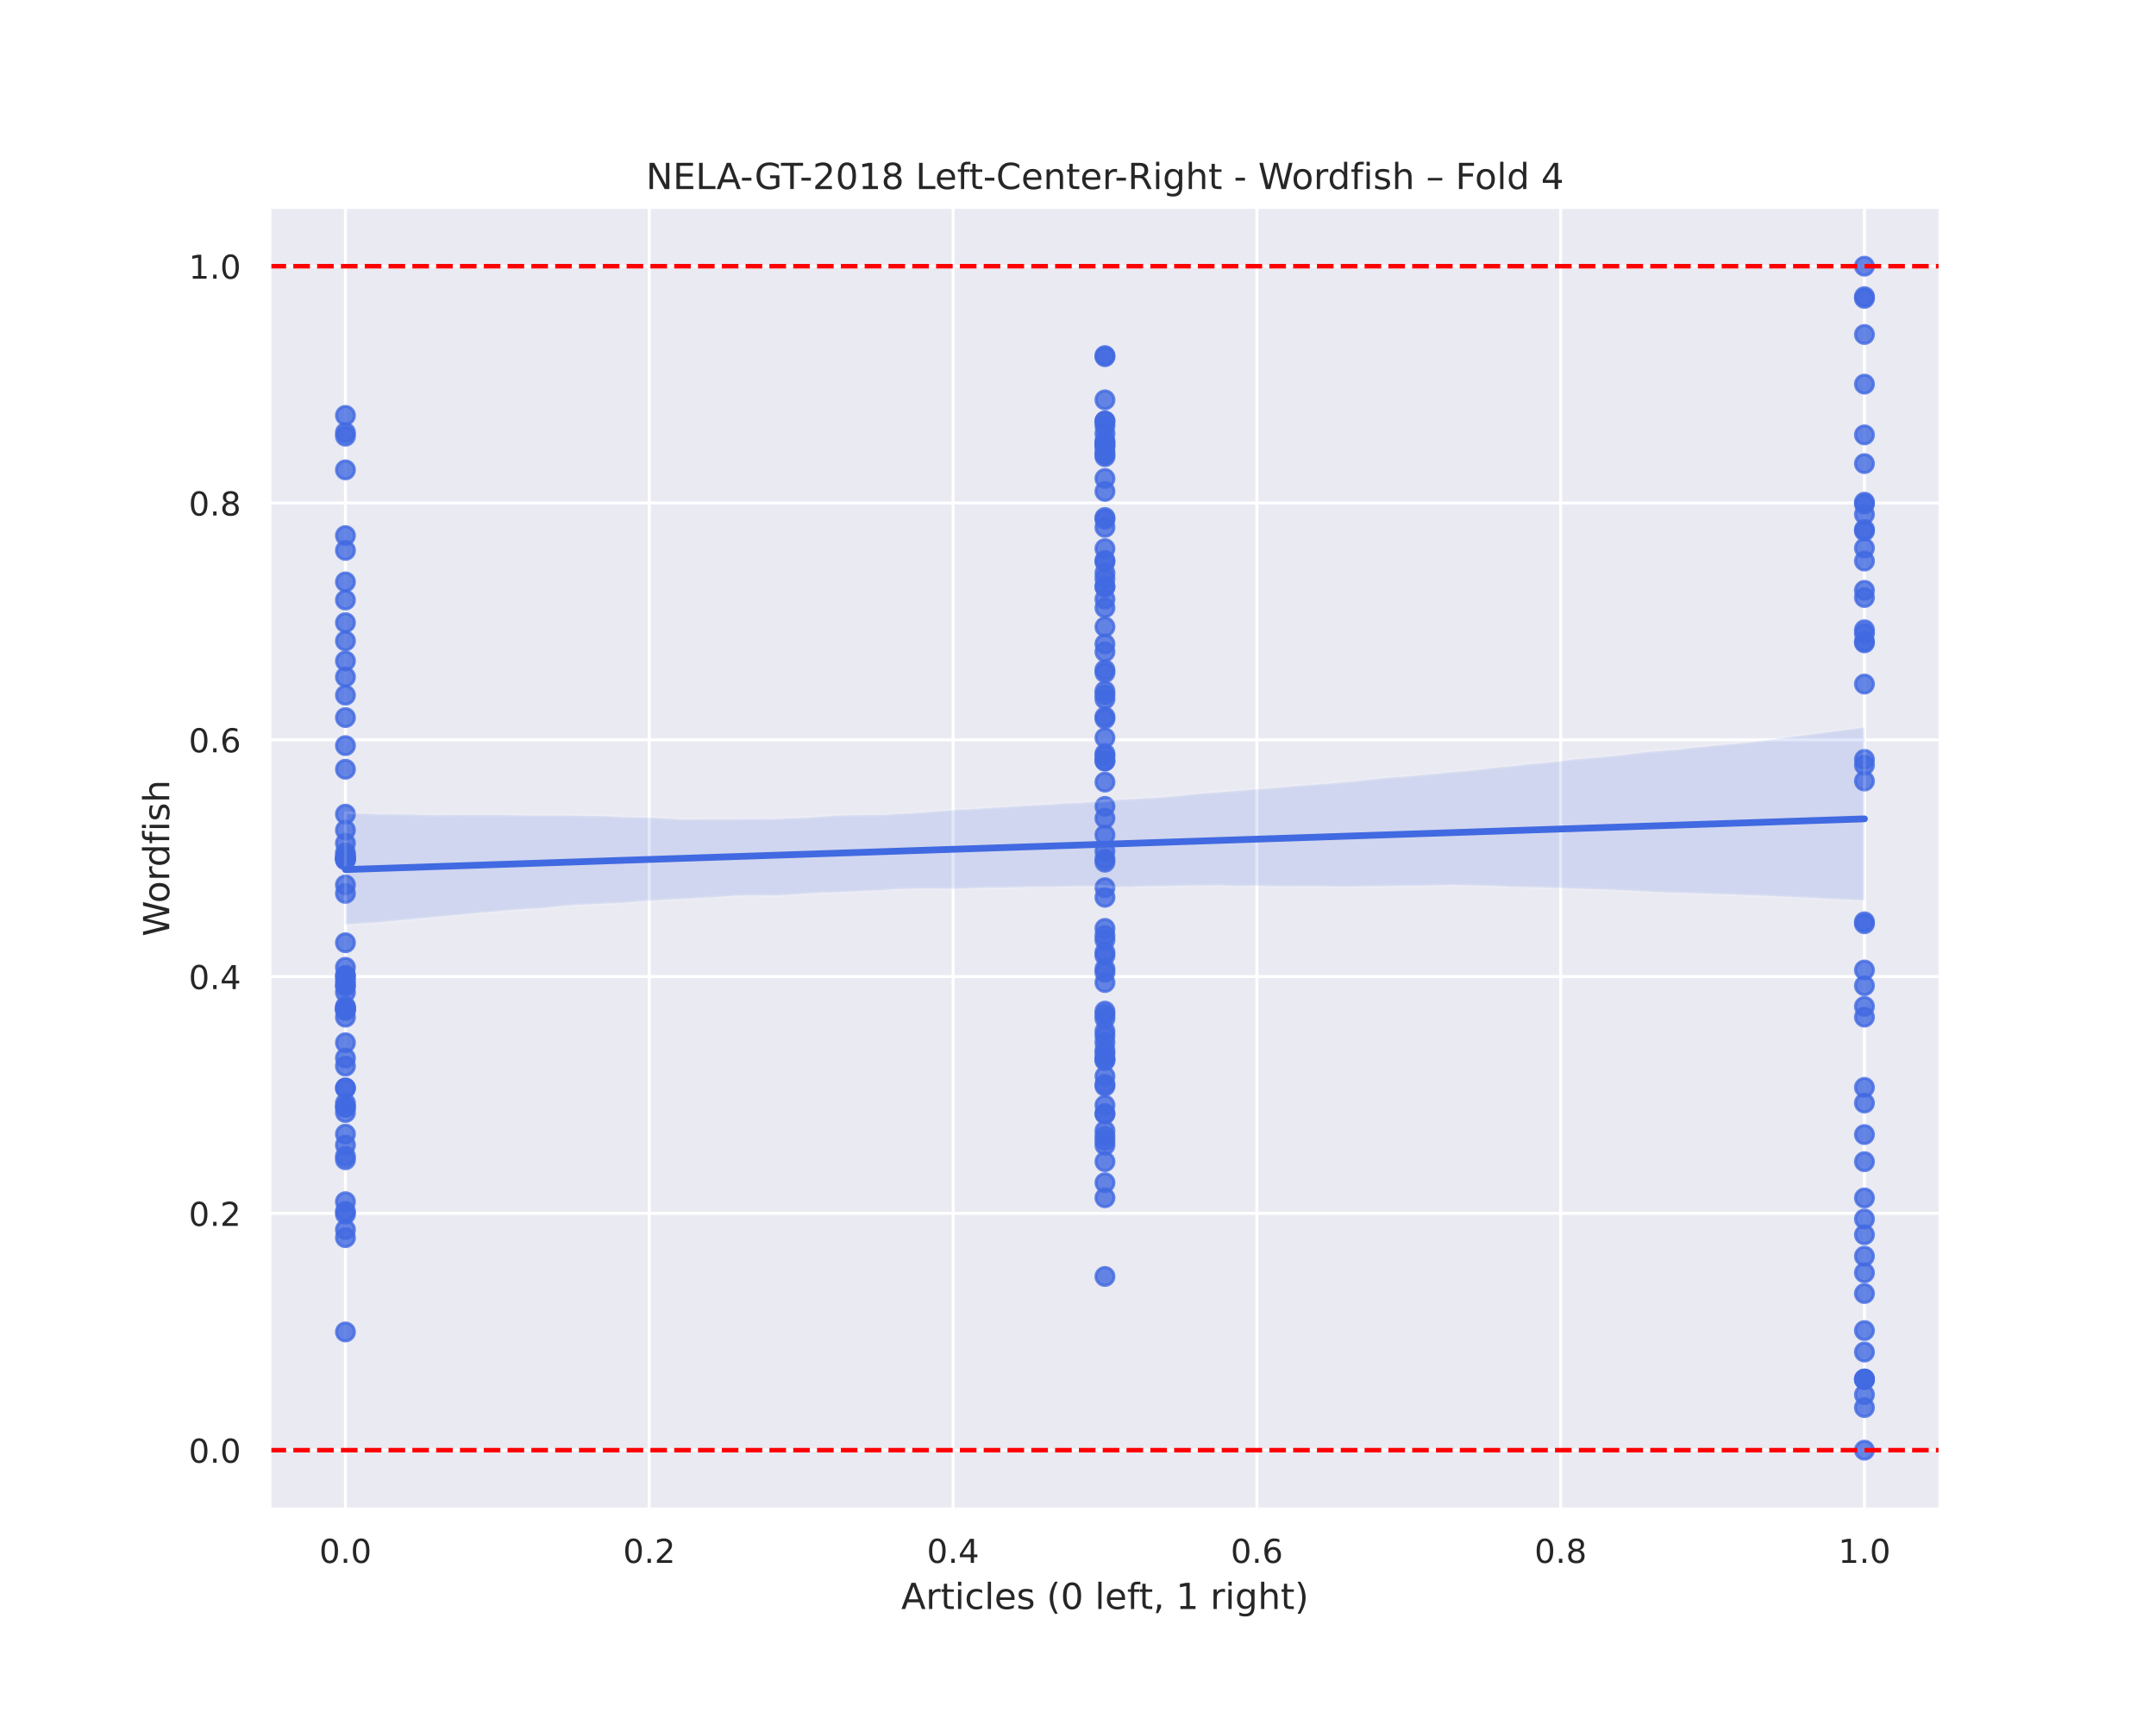 <?xml version="1.0" encoding="utf-8" standalone="no"?>
<!DOCTYPE svg PUBLIC "-//W3C//DTD SVG 1.1//EN"
  "http://www.w3.org/Graphics/SVG/1.1/DTD/svg11.dtd">
<!-- Created with matplotlib (https://matplotlib.org/) -->
<svg height="576pt" version="1.1" viewBox="0 0 720 576" width="720pt" xmlns="http://www.w3.org/2000/svg" xmlns:xlink="http://www.w3.org/1999/xlink">
 <defs>
  <style type="text/css">
*{stroke-linecap:butt;stroke-linejoin:round;}
  </style>
 </defs>
 <g id="figure_1">
  <g id="patch_1">
   <path d="M 0 576 
L 720 576 
L 720 0 
L 0 0 
z
" style="fill:#ffffff;"/>
  </g>
  <g id="axes_1">
   <g id="patch_2">
    <path d="M 90 504 
L 648 504 
L 648 69.12 
L 90 69.12 
z
" style="fill:#eaeaf2;"/>
   </g>
   <g id="matplotlib.axis_1">
    <g id="xtick_1">
     <g id="line2d_1">
      <path clip-path="url(#pc1e9a0cc31)" d="M 115.364 504 
L 115.364 69.12 
" style="fill:none;stroke:#ffffff;stroke-linecap:round;"/>
     </g>
     <g id="text_1">
      <!-- 0.0 -->
      <defs>
       <path d="M 31.781 66.406 
Q 24.172 66.406 20.328 58.906 
Q 16.5 51.422 16.5 36.375 
Q 16.5 21.391 20.328 13.891 
Q 24.172 6.391 31.781 6.391 
Q 39.453 6.391 43.281 13.891 
Q 47.125 21.391 47.125 36.375 
Q 47.125 51.422 43.281 58.906 
Q 39.453 66.406 31.781 66.406 
z
M 31.781 74.219 
Q 44.047 74.219 50.516 64.516 
Q 56.984 54.828 56.984 36.375 
Q 56.984 17.969 50.516 8.266 
Q 44.047 -1.422 31.781 -1.422 
Q 19.531 -1.422 13.062 8.266 
Q 6.594 17.969 6.594 36.375 
Q 6.594 54.828 13.062 64.516 
Q 19.531 74.219 31.781 74.219 
z
" id="DejaVuSans-48"/>
       <path d="M 10.688 12.406 
L 21 12.406 
L 21 0 
L 10.688 0 
z
" id="DejaVuSans-46"/>
      </defs>
      <g style="fill:#262626;" transform="translate(106.617 521.858)scale(0.11 -0.11)">
       <use xlink:href="#DejaVuSans-48"/>
       <use x="63.623" xlink:href="#DejaVuSans-46"/>
       <use x="95.41" xlink:href="#DejaVuSans-48"/>
      </g>
     </g>
    </g>
    <g id="xtick_2">
     <g id="line2d_2">
      <path clip-path="url(#pc1e9a0cc31)" d="M 216.818 504 
L 216.818 69.12 
" style="fill:none;stroke:#ffffff;stroke-linecap:round;"/>
     </g>
     <g id="text_2">
      <!-- 0.2 -->
      <defs>
       <path d="M 19.188 8.297 
L 53.609 8.297 
L 53.609 0 
L 7.328 0 
L 7.328 8.297 
Q 12.938 14.109 22.625 23.891 
Q 32.328 33.688 34.812 36.531 
Q 39.547 41.844 41.422 45.531 
Q 43.312 49.219 43.312 52.781 
Q 43.312 58.594 39.234 62.25 
Q 35.156 65.922 28.609 65.922 
Q 23.969 65.922 18.812 64.312 
Q 13.672 62.703 7.812 59.422 
L 7.812 69.391 
Q 13.766 71.781 18.938 73 
Q 24.125 74.219 28.422 74.219 
Q 39.75 74.219 46.484 68.547 
Q 53.219 62.891 53.219 53.422 
Q 53.219 48.922 51.531 44.891 
Q 49.859 40.875 45.406 35.406 
Q 44.188 33.984 37.641 27.219 
Q 31.109 20.453 19.188 8.297 
z
" id="DejaVuSans-50"/>
      </defs>
      <g style="fill:#262626;" transform="translate(208.071 521.858)scale(0.11 -0.11)">
       <use xlink:href="#DejaVuSans-48"/>
       <use x="63.623" xlink:href="#DejaVuSans-46"/>
       <use x="95.41" xlink:href="#DejaVuSans-50"/>
      </g>
     </g>
    </g>
    <g id="xtick_3">
     <g id="line2d_3">
      <path clip-path="url(#pc1e9a0cc31)" d="M 318.273 504 
L 318.273 69.12 
" style="fill:none;stroke:#ffffff;stroke-linecap:round;"/>
     </g>
     <g id="text_3">
      <!-- 0.4 -->
      <defs>
       <path d="M 37.797 64.312 
L 12.891 25.391 
L 37.797 25.391 
z
M 35.203 72.906 
L 47.609 72.906 
L 47.609 25.391 
L 58.016 25.391 
L 58.016 17.188 
L 47.609 17.188 
L 47.609 0 
L 37.797 0 
L 37.797 17.188 
L 4.891 17.188 
L 4.891 26.703 
z
" id="DejaVuSans-52"/>
      </defs>
      <g style="fill:#262626;" transform="translate(309.526 521.858)scale(0.11 -0.11)">
       <use xlink:href="#DejaVuSans-48"/>
       <use x="63.623" xlink:href="#DejaVuSans-46"/>
       <use x="95.41" xlink:href="#DejaVuSans-52"/>
      </g>
     </g>
    </g>
    <g id="xtick_4">
     <g id="line2d_4">
      <path clip-path="url(#pc1e9a0cc31)" d="M 419.727 504 
L 419.727 69.12 
" style="fill:none;stroke:#ffffff;stroke-linecap:round;"/>
     </g>
     <g id="text_4">
      <!-- 0.6 -->
      <defs>
       <path d="M 33.016 40.375 
Q 26.375 40.375 22.484 35.828 
Q 18.609 31.297 18.609 23.391 
Q 18.609 15.531 22.484 10.953 
Q 26.375 6.391 33.016 6.391 
Q 39.656 6.391 43.531 10.953 
Q 47.406 15.531 47.406 23.391 
Q 47.406 31.297 43.531 35.828 
Q 39.656 40.375 33.016 40.375 
z
M 52.594 71.297 
L 52.594 62.312 
Q 48.875 64.062 45.094 64.984 
Q 41.312 65.922 37.594 65.922 
Q 27.828 65.922 22.672 59.328 
Q 17.531 52.734 16.797 39.406 
Q 19.672 43.656 24.016 45.922 
Q 28.375 48.188 33.594 48.188 
Q 44.578 48.188 50.953 41.516 
Q 57.328 34.859 57.328 23.391 
Q 57.328 12.156 50.688 5.359 
Q 44.047 -1.422 33.016 -1.422 
Q 20.359 -1.422 13.672 8.266 
Q 6.984 17.969 6.984 36.375 
Q 6.984 53.656 15.188 63.938 
Q 23.391 74.219 37.203 74.219 
Q 40.922 74.219 44.703 73.484 
Q 48.484 72.75 52.594 71.297 
z
" id="DejaVuSans-54"/>
      </defs>
      <g style="fill:#262626;" transform="translate(410.981 521.858)scale(0.11 -0.11)">
       <use xlink:href="#DejaVuSans-48"/>
       <use x="63.623" xlink:href="#DejaVuSans-46"/>
       <use x="95.41" xlink:href="#DejaVuSans-54"/>
      </g>
     </g>
    </g>
    <g id="xtick_5">
     <g id="line2d_5">
      <path clip-path="url(#pc1e9a0cc31)" d="M 521.182 504 
L 521.182 69.12 
" style="fill:none;stroke:#ffffff;stroke-linecap:round;"/>
     </g>
     <g id="text_5">
      <!-- 0.8 -->
      <defs>
       <path d="M 31.781 34.625 
Q 24.75 34.625 20.719 30.859 
Q 16.703 27.094 16.703 20.516 
Q 16.703 13.922 20.719 10.156 
Q 24.75 6.391 31.781 6.391 
Q 38.812 6.391 42.859 10.172 
Q 46.922 13.969 46.922 20.516 
Q 46.922 27.094 42.891 30.859 
Q 38.875 34.625 31.781 34.625 
z
M 21.922 38.812 
Q 15.578 40.375 12.031 44.719 
Q 8.5 49.078 8.5 55.328 
Q 8.5 64.062 14.719 69.141 
Q 20.953 74.219 31.781 74.219 
Q 42.672 74.219 48.875 69.141 
Q 55.078 64.062 55.078 55.328 
Q 55.078 49.078 51.531 44.719 
Q 48 40.375 41.703 38.812 
Q 48.828 37.156 52.797 32.312 
Q 56.781 27.484 56.781 20.516 
Q 56.781 9.906 50.312 4.234 
Q 43.844 -1.422 31.781 -1.422 
Q 19.734 -1.422 13.25 4.234 
Q 6.781 9.906 6.781 20.516 
Q 6.781 27.484 10.781 32.312 
Q 14.797 37.156 21.922 38.812 
z
M 18.312 54.391 
Q 18.312 48.734 21.844 45.562 
Q 25.391 42.391 31.781 42.391 
Q 38.141 42.391 41.719 45.562 
Q 45.312 48.734 45.312 54.391 
Q 45.312 60.062 41.719 63.234 
Q 38.141 66.406 31.781 66.406 
Q 25.391 66.406 21.844 63.234 
Q 18.312 60.062 18.312 54.391 
z
" id="DejaVuSans-56"/>
      </defs>
      <g style="fill:#262626;" transform="translate(512.435 521.858)scale(0.11 -0.11)">
       <use xlink:href="#DejaVuSans-48"/>
       <use x="63.623" xlink:href="#DejaVuSans-46"/>
       <use x="95.41" xlink:href="#DejaVuSans-56"/>
      </g>
     </g>
    </g>
    <g id="xtick_6">
     <g id="line2d_6">
      <path clip-path="url(#pc1e9a0cc31)" d="M 622.636 504 
L 622.636 69.12 
" style="fill:none;stroke:#ffffff;stroke-linecap:round;"/>
     </g>
     <g id="text_6">
      <!-- 1.0 -->
      <defs>
       <path d="M 12.406 8.297 
L 28.516 8.297 
L 28.516 63.922 
L 10.984 60.406 
L 10.984 69.391 
L 28.422 72.906 
L 38.281 72.906 
L 38.281 8.297 
L 54.391 8.297 
L 54.391 0 
L 12.406 0 
z
" id="DejaVuSans-49"/>
      </defs>
      <g style="fill:#262626;" transform="translate(613.89 521.858)scale(0.11 -0.11)">
       <use xlink:href="#DejaVuSans-49"/>
       <use x="63.623" xlink:href="#DejaVuSans-46"/>
       <use x="95.41" xlink:href="#DejaVuSans-48"/>
      </g>
     </g>
    </g>
    <g id="text_7">
     <!-- Articles (0 left, 1 right) -->
     <defs>
      <path d="M 34.188 63.188 
L 20.797 26.906 
L 47.609 26.906 
z
M 28.609 72.906 
L 39.797 72.906 
L 67.578 0 
L 57.328 0 
L 50.688 18.703 
L 17.828 18.703 
L 11.188 0 
L 0.781 0 
z
" id="DejaVuSans-65"/>
      <path d="M 41.109 46.297 
Q 39.594 47.172 37.812 47.578 
Q 36.031 48 33.891 48 
Q 26.266 48 22.188 43.047 
Q 18.109 38.094 18.109 28.812 
L 18.109 0 
L 9.078 0 
L 9.078 54.688 
L 18.109 54.688 
L 18.109 46.188 
Q 20.953 51.172 25.484 53.578 
Q 30.031 56 36.531 56 
Q 37.453 56 38.578 55.875 
Q 39.703 55.766 41.062 55.516 
z
" id="DejaVuSans-114"/>
      <path d="M 18.312 70.219 
L 18.312 54.688 
L 36.812 54.688 
L 36.812 47.703 
L 18.312 47.703 
L 18.312 18.016 
Q 18.312 11.328 20.141 9.422 
Q 21.969 7.516 27.594 7.516 
L 36.812 7.516 
L 36.812 0 
L 27.594 0 
Q 17.188 0 13.234 3.875 
Q 9.281 7.766 9.281 18.016 
L 9.281 47.703 
L 2.688 47.703 
L 2.688 54.688 
L 9.281 54.688 
L 9.281 70.219 
z
" id="DejaVuSans-116"/>
      <path d="M 9.422 54.688 
L 18.406 54.688 
L 18.406 0 
L 9.422 0 
z
M 9.422 75.984 
L 18.406 75.984 
L 18.406 64.594 
L 9.422 64.594 
z
" id="DejaVuSans-105"/>
      <path d="M 48.781 52.594 
L 48.781 44.188 
Q 44.969 46.297 41.141 47.344 
Q 37.312 48.391 33.406 48.391 
Q 24.656 48.391 19.812 42.844 
Q 14.984 37.312 14.984 27.297 
Q 14.984 17.281 19.812 11.734 
Q 24.656 6.203 33.406 6.203 
Q 37.312 6.203 41.141 7.25 
Q 44.969 8.297 48.781 10.406 
L 48.781 2.094 
Q 45.016 0.344 40.984 -0.531 
Q 36.969 -1.422 32.422 -1.422 
Q 20.062 -1.422 12.781 6.344 
Q 5.516 14.109 5.516 27.297 
Q 5.516 40.672 12.859 48.328 
Q 20.219 56 33.016 56 
Q 37.156 56 41.109 55.141 
Q 45.062 54.297 48.781 52.594 
z
" id="DejaVuSans-99"/>
      <path d="M 9.422 75.984 
L 18.406 75.984 
L 18.406 0 
L 9.422 0 
z
" id="DejaVuSans-108"/>
      <path d="M 56.203 29.594 
L 56.203 25.203 
L 14.891 25.203 
Q 15.484 15.922 20.484 11.062 
Q 25.484 6.203 34.422 6.203 
Q 39.594 6.203 44.453 7.469 
Q 49.312 8.734 54.109 11.281 
L 54.109 2.781 
Q 49.266 0.734 44.188 -0.344 
Q 39.109 -1.422 33.891 -1.422 
Q 20.797 -1.422 13.156 6.188 
Q 5.516 13.812 5.516 26.812 
Q 5.516 40.234 12.766 48.109 
Q 20.016 56 32.328 56 
Q 43.359 56 49.781 48.891 
Q 56.203 41.797 56.203 29.594 
z
M 47.219 32.234 
Q 47.125 39.594 43.094 43.984 
Q 39.062 48.391 32.422 48.391 
Q 24.906 48.391 20.391 44.141 
Q 15.875 39.891 15.188 32.172 
z
" id="DejaVuSans-101"/>
      <path d="M 44.281 53.078 
L 44.281 44.578 
Q 40.484 46.531 36.375 47.5 
Q 32.281 48.484 27.875 48.484 
Q 21.188 48.484 17.844 46.438 
Q 14.5 44.391 14.5 40.281 
Q 14.5 37.156 16.891 35.375 
Q 19.281 33.594 26.516 31.984 
L 29.594 31.297 
Q 39.156 29.25 43.188 25.516 
Q 47.219 21.781 47.219 15.094 
Q 47.219 7.469 41.188 3.016 
Q 35.156 -1.422 24.609 -1.422 
Q 20.219 -1.422 15.453 -0.562 
Q 10.688 0.297 5.422 2 
L 5.422 11.281 
Q 10.406 8.688 15.234 7.391 
Q 20.062 6.109 24.812 6.109 
Q 31.156 6.109 34.562 8.281 
Q 37.984 10.453 37.984 14.406 
Q 37.984 18.062 35.516 20.016 
Q 33.062 21.969 24.703 23.781 
L 21.578 24.516 
Q 13.234 26.266 9.516 29.906 
Q 5.812 33.547 5.812 39.891 
Q 5.812 47.609 11.281 51.797 
Q 16.75 56 26.812 56 
Q 31.781 56 36.172 55.266 
Q 40.578 54.547 44.281 53.078 
z
" id="DejaVuSans-115"/>
      <path id="DejaVuSans-32"/>
      <path d="M 31 75.875 
Q 24.469 64.656 21.281 53.656 
Q 18.109 42.672 18.109 31.391 
Q 18.109 20.125 21.312 9.062 
Q 24.516 -2 31 -13.188 
L 23.188 -13.188 
Q 15.875 -1.703 12.234 9.375 
Q 8.594 20.453 8.594 31.391 
Q 8.594 42.281 12.203 53.312 
Q 15.828 64.359 23.188 75.875 
z
" id="DejaVuSans-40"/>
      <path d="M 37.109 75.984 
L 37.109 68.5 
L 28.516 68.5 
Q 23.688 68.5 21.797 66.547 
Q 19.922 64.594 19.922 59.516 
L 19.922 54.688 
L 34.719 54.688 
L 34.719 47.703 
L 19.922 47.703 
L 19.922 0 
L 10.891 0 
L 10.891 47.703 
L 2.297 47.703 
L 2.297 54.688 
L 10.891 54.688 
L 10.891 58.5 
Q 10.891 67.625 15.141 71.797 
Q 19.391 75.984 28.609 75.984 
z
" id="DejaVuSans-102"/>
      <path d="M 11.719 12.406 
L 22.016 12.406 
L 22.016 4 
L 14.016 -11.625 
L 7.719 -11.625 
L 11.719 4 
z
" id="DejaVuSans-44"/>
      <path d="M 45.406 27.984 
Q 45.406 37.75 41.375 43.109 
Q 37.359 48.484 30.078 48.484 
Q 22.859 48.484 18.828 43.109 
Q 14.797 37.75 14.797 27.984 
Q 14.797 18.266 18.828 12.891 
Q 22.859 7.516 30.078 7.516 
Q 37.359 7.516 41.375 12.891 
Q 45.406 18.266 45.406 27.984 
z
M 54.391 6.781 
Q 54.391 -7.172 48.188 -13.984 
Q 42 -20.797 29.203 -20.797 
Q 24.469 -20.797 20.266 -20.094 
Q 16.062 -19.391 12.109 -17.922 
L 12.109 -9.188 
Q 16.062 -11.328 19.922 -12.344 
Q 23.781 -13.375 27.781 -13.375 
Q 36.625 -13.375 41.016 -8.766 
Q 45.406 -4.156 45.406 5.172 
L 45.406 9.625 
Q 42.625 4.781 38.281 2.391 
Q 33.938 0 27.875 0 
Q 17.828 0 11.672 7.656 
Q 5.516 15.328 5.516 27.984 
Q 5.516 40.672 11.672 48.328 
Q 17.828 56 27.875 56 
Q 33.938 56 38.281 53.609 
Q 42.625 51.219 45.406 46.391 
L 45.406 54.688 
L 54.391 54.688 
z
" id="DejaVuSans-103"/>
      <path d="M 54.891 33.016 
L 54.891 0 
L 45.906 0 
L 45.906 32.719 
Q 45.906 40.484 42.875 44.328 
Q 39.844 48.188 33.797 48.188 
Q 26.516 48.188 22.312 43.547 
Q 18.109 38.922 18.109 30.906 
L 18.109 0 
L 9.078 0 
L 9.078 75.984 
L 18.109 75.984 
L 18.109 46.188 
Q 21.344 51.125 25.703 53.562 
Q 30.078 56 35.797 56 
Q 45.219 56 50.047 50.172 
Q 54.891 44.344 54.891 33.016 
z
" id="DejaVuSans-104"/>
      <path d="M 8.016 75.875 
L 15.828 75.875 
Q 23.141 64.359 26.781 53.312 
Q 30.422 42.281 30.422 31.391 
Q 30.422 20.453 26.781 9.375 
Q 23.141 -1.703 15.828 -13.188 
L 8.016 -13.188 
Q 14.5 -2 17.703 9.062 
Q 20.906 20.125 20.906 31.391 
Q 20.906 42.672 17.703 53.656 
Q 14.5 64.656 8.016 75.875 
z
" id="DejaVuSans-41"/>
     </defs>
     <g style="fill:#262626;" transform="translate(300.96 537.264)scale(0.12 -0.12)">
      <use xlink:href="#DejaVuSans-65"/>
      <use x="68.408" xlink:href="#DejaVuSans-114"/>
      <use x="109.521" xlink:href="#DejaVuSans-116"/>
      <use x="148.73" xlink:href="#DejaVuSans-105"/>
      <use x="176.514" xlink:href="#DejaVuSans-99"/>
      <use x="231.494" xlink:href="#DejaVuSans-108"/>
      <use x="259.277" xlink:href="#DejaVuSans-101"/>
      <use x="320.801" xlink:href="#DejaVuSans-115"/>
      <use x="372.9" xlink:href="#DejaVuSans-32"/>
      <use x="404.688" xlink:href="#DejaVuSans-40"/>
      <use x="443.701" xlink:href="#DejaVuSans-48"/>
      <use x="507.324" xlink:href="#DejaVuSans-32"/>
      <use x="539.111" xlink:href="#DejaVuSans-108"/>
      <use x="566.895" xlink:href="#DejaVuSans-101"/>
      <use x="628.418" xlink:href="#DejaVuSans-102"/>
      <use x="661.873" xlink:href="#DejaVuSans-116"/>
      <use x="701.082" xlink:href="#DejaVuSans-44"/>
      <use x="732.869" xlink:href="#DejaVuSans-32"/>
      <use x="764.656" xlink:href="#DejaVuSans-49"/>
      <use x="828.279" xlink:href="#DejaVuSans-32"/>
      <use x="860.066" xlink:href="#DejaVuSans-114"/>
      <use x="901.18" xlink:href="#DejaVuSans-105"/>
      <use x="928.963" xlink:href="#DejaVuSans-103"/>
      <use x="992.439" xlink:href="#DejaVuSans-104"/>
      <use x="1055.818" xlink:href="#DejaVuSans-116"/>
      <use x="1095.027" xlink:href="#DejaVuSans-41"/>
     </g>
    </g>
   </g>
   <g id="matplotlib.axis_2">
    <g id="ytick_1">
     <g id="line2d_7">
      <path clip-path="url(#pc1e9a0cc31)" d="M 90 484.233 
L 648 484.233 
" style="fill:none;stroke:#ffffff;stroke-linecap:round;"/>
     </g>
     <g id="text_8">
      <!-- 0.0 -->
      <g style="fill:#262626;" transform="translate(63.007 488.412)scale(0.11 -0.11)">
       <use xlink:href="#DejaVuSans-48"/>
       <use x="63.623" xlink:href="#DejaVuSans-46"/>
       <use x="95.41" xlink:href="#DejaVuSans-48"/>
      </g>
     </g>
    </g>
    <g id="ytick_2">
     <g id="line2d_8">
      <path clip-path="url(#pc1e9a0cc31)" d="M 90 405.164 
L 648 405.164 
" style="fill:none;stroke:#ffffff;stroke-linecap:round;"/>
     </g>
     <g id="text_9">
      <!-- 0.2 -->
      <g style="fill:#262626;" transform="translate(63.007 409.343)scale(0.11 -0.11)">
       <use xlink:href="#DejaVuSans-48"/>
       <use x="63.623" xlink:href="#DejaVuSans-46"/>
       <use x="95.41" xlink:href="#DejaVuSans-50"/>
      </g>
     </g>
    </g>
    <g id="ytick_3">
     <g id="line2d_9">
      <path clip-path="url(#pc1e9a0cc31)" d="M 90 326.095 
L 648 326.095 
" style="fill:none;stroke:#ffffff;stroke-linecap:round;"/>
     </g>
     <g id="text_10">
      <!-- 0.4 -->
      <g style="fill:#262626;" transform="translate(63.007 330.274)scale(0.11 -0.11)">
       <use xlink:href="#DejaVuSans-48"/>
       <use x="63.623" xlink:href="#DejaVuSans-46"/>
       <use x="95.41" xlink:href="#DejaVuSans-52"/>
      </g>
     </g>
    </g>
    <g id="ytick_4">
     <g id="line2d_10">
      <path clip-path="url(#pc1e9a0cc31)" d="M 90 247.025 
L 648 247.025 
" style="fill:none;stroke:#ffffff;stroke-linecap:round;"/>
     </g>
     <g id="text_11">
      <!-- 0.6 -->
      <g style="fill:#262626;" transform="translate(63.007 251.205)scale(0.11 -0.11)">
       <use xlink:href="#DejaVuSans-48"/>
       <use x="63.623" xlink:href="#DejaVuSans-46"/>
       <use x="95.41" xlink:href="#DejaVuSans-54"/>
      </g>
     </g>
    </g>
    <g id="ytick_5">
     <g id="line2d_11">
      <path clip-path="url(#pc1e9a0cc31)" d="M 90 167.956 
L 648 167.956 
" style="fill:none;stroke:#ffffff;stroke-linecap:round;"/>
     </g>
     <g id="text_12">
      <!-- 0.8 -->
      <g style="fill:#262626;" transform="translate(63.007 172.136)scale(0.11 -0.11)">
       <use xlink:href="#DejaVuSans-48"/>
       <use x="63.623" xlink:href="#DejaVuSans-46"/>
       <use x="95.41" xlink:href="#DejaVuSans-56"/>
      </g>
     </g>
    </g>
    <g id="ytick_6">
     <g id="line2d_12">
      <path clip-path="url(#pc1e9a0cc31)" d="M 90 88.887 
L 648 88.887 
" style="fill:none;stroke:#ffffff;stroke-linecap:round;"/>
     </g>
     <g id="text_13">
      <!-- 1.0 -->
      <g style="fill:#262626;" transform="translate(63.007 93.066)scale(0.11 -0.11)">
       <use xlink:href="#DejaVuSans-49"/>
       <use x="63.623" xlink:href="#DejaVuSans-46"/>
       <use x="95.41" xlink:href="#DejaVuSans-48"/>
      </g>
     </g>
    </g>
    <g id="text_14">
     <!-- Wordfish -->
     <defs>
      <path d="M 3.328 72.906 
L 13.281 72.906 
L 28.609 11.281 
L 43.891 72.906 
L 54.984 72.906 
L 70.312 11.281 
L 85.594 72.906 
L 95.609 72.906 
L 77.297 0 
L 64.891 0 
L 49.516 63.281 
L 33.984 0 
L 21.578 0 
z
" id="DejaVuSans-87"/>
      <path d="M 30.609 48.391 
Q 23.391 48.391 19.188 42.75 
Q 14.984 37.109 14.984 27.297 
Q 14.984 17.484 19.156 11.844 
Q 23.344 6.203 30.609 6.203 
Q 37.797 6.203 41.984 11.859 
Q 46.188 17.531 46.188 27.297 
Q 46.188 37.016 41.984 42.703 
Q 37.797 48.391 30.609 48.391 
z
M 30.609 56 
Q 42.328 56 49.016 48.375 
Q 55.719 40.766 55.719 27.297 
Q 55.719 13.875 49.016 6.219 
Q 42.328 -1.422 30.609 -1.422 
Q 18.844 -1.422 12.172 6.219 
Q 5.516 13.875 5.516 27.297 
Q 5.516 40.766 12.172 48.375 
Q 18.844 56 30.609 56 
z
" id="DejaVuSans-111"/>
      <path d="M 45.406 46.391 
L 45.406 75.984 
L 54.391 75.984 
L 54.391 0 
L 45.406 0 
L 45.406 8.203 
Q 42.578 3.328 38.25 0.953 
Q 33.938 -1.422 27.875 -1.422 
Q 17.969 -1.422 11.734 6.484 
Q 5.516 14.406 5.516 27.297 
Q 5.516 40.188 11.734 48.094 
Q 17.969 56 27.875 56 
Q 33.938 56 38.25 53.625 
Q 42.578 51.266 45.406 46.391 
z
M 14.797 27.297 
Q 14.797 17.391 18.875 11.75 
Q 22.953 6.109 30.078 6.109 
Q 37.203 6.109 41.297 11.75 
Q 45.406 17.391 45.406 27.297 
Q 45.406 37.203 41.297 42.844 
Q 37.203 48.484 30.078 48.484 
Q 22.953 48.484 18.875 42.844 
Q 14.797 37.203 14.797 27.297 
z
" id="DejaVuSans-100"/>
     </defs>
     <g style="fill:#262626;" transform="translate(56.511 312.689)rotate(-90)scale(0.12 -0.12)">
      <use xlink:href="#DejaVuSans-87"/>
      <use x="93.002" xlink:href="#DejaVuSans-111"/>
      <use x="154.184" xlink:href="#DejaVuSans-114"/>
      <use x="193.547" xlink:href="#DejaVuSans-100"/>
      <use x="257.023" xlink:href="#DejaVuSans-102"/>
      <use x="292.229" xlink:href="#DejaVuSans-105"/>
      <use x="320.012" xlink:href="#DejaVuSans-115"/>
      <use x="372.111" xlink:href="#DejaVuSans-104"/>
     </g>
    </g>
   </g>
   <g id="PathCollection_1">
    <defs>
     <path d="M 0 3 
C 0.796 3 1.559 2.684 2.121 2.121 
C 2.684 1.559 3 0.796 3 0 
C 3 -0.796 2.684 -1.559 2.121 -2.121 
C 1.559 -2.684 0.796 -3 0 -3 
C -0.796 -3 -1.559 -2.684 -2.121 -2.121 
C -2.684 -1.559 -3 -0.796 -3 0 
C -3 0.796 -2.684 1.559 -2.121 2.121 
C -1.559 2.684 -0.796 3 0 3 
z
" id="m811e6f1689" style="stroke:#4169e1;stroke-opacity:0.8;"/>
    </defs>
    <g clip-path="url(#pc1e9a0cc31)">
     <use style="fill:#4169e1;fill-opacity:0.8;stroke:#4169e1;stroke-opacity:0.8;" x="369" xlink:href="#m811e6f1689" y="148.861"/>
     <use style="fill:#4169e1;fill-opacity:0.8;stroke:#4169e1;stroke-opacity:0.8;" x="115.364" xlink:href="#m811e6f1689" y="326.092"/>
     <use style="fill:#4169e1;fill-opacity:0.8;stroke:#4169e1;stroke-opacity:0.8;" x="369" xlink:href="#m811e6f1689" y="382.414"/>
     <use style="fill:#4169e1;fill-opacity:0.8;stroke:#4169e1;stroke-opacity:0.8;" x="369" xlink:href="#m811e6f1689" y="133.525"/>
     <use style="fill:#4169e1;fill-opacity:0.8;stroke:#4169e1;stroke-opacity:0.8;" x="369" xlink:href="#m811e6f1689" y="351.776"/>
     <use style="fill:#4169e1;fill-opacity:0.8;stroke:#4169e1;stroke-opacity:0.8;" x="115.364" xlink:href="#m811e6f1689" y="336.08"/>
     <use style="fill:#4169e1;fill-opacity:0.8;stroke:#4169e1;stroke-opacity:0.8;" x="115.364" xlink:href="#m811e6f1689" y="298.333"/>
     <use style="fill:#4169e1;fill-opacity:0.8;stroke:#4169e1;stroke-opacity:0.8;" x="115.364" xlink:href="#m811e6f1689" y="232.125"/>
     <use style="fill:#4169e1;fill-opacity:0.8;stroke:#4169e1;stroke-opacity:0.8;" x="369" xlink:href="#m811e6f1689" y="296.412"/>
     <use style="fill:#4169e1;fill-opacity:0.8;stroke:#4169e1;stroke-opacity:0.8;" x="622.636" xlink:href="#m811e6f1689" y="210.291"/>
     <use style="fill:#4169e1;fill-opacity:0.8;stroke:#4169e1;stroke-opacity:0.8;" x="369" xlink:href="#m811e6f1689" y="140.556"/>
     <use style="fill:#4169e1;fill-opacity:0.8;stroke:#4169e1;stroke-opacity:0.8;" x="115.364" xlink:href="#m811e6f1689" y="404.478"/>
     <use style="fill:#4169e1;fill-opacity:0.8;stroke:#4169e1;stroke-opacity:0.8;" x="622.636" xlink:href="#m811e6f1689" y="145.208"/>
     <use style="fill:#4169e1;fill-opacity:0.8;stroke:#4169e1;stroke-opacity:0.8;" x="622.636" xlink:href="#m811e6f1689" y="363.102"/>
     <use style="fill:#4169e1;fill-opacity:0.8;stroke:#4169e1;stroke-opacity:0.8;" x="369" xlink:href="#m811e6f1689" y="345.834"/>
     <use style="fill:#4169e1;fill-opacity:0.8;stroke:#4169e1;stroke-opacity:0.8;" x="622.636" xlink:href="#m811e6f1689" y="465.699"/>
     <use style="fill:#4169e1;fill-opacity:0.8;stroke:#4169e1;stroke-opacity:0.8;" x="622.636" xlink:href="#m811e6f1689" y="171.745"/>
     <use style="fill:#4169e1;fill-opacity:0.8;stroke:#4169e1;stroke-opacity:0.8;" x="622.636" xlink:href="#m811e6f1689" y="111.692"/>
     <use style="fill:#4169e1;fill-opacity:0.8;stroke:#4169e1;stroke-opacity:0.8;" x="369" xlink:href="#m811e6f1689" y="142.154"/>
     <use style="fill:#4169e1;fill-opacity:0.8;stroke:#4169e1;stroke-opacity:0.8;" x="369" xlink:href="#m811e6f1689" y="399.944"/>
     <use style="fill:#4169e1;fill-opacity:0.8;stroke:#4169e1;stroke-opacity:0.8;" x="369" xlink:href="#m811e6f1689" y="187.118"/>
     <use style="fill:#4169e1;fill-opacity:0.8;stroke:#4169e1;stroke-opacity:0.8;" x="115.364" xlink:href="#m811e6f1689" y="329.369"/>
     <use style="fill:#4169e1;fill-opacity:0.8;stroke:#4169e1;stroke-opacity:0.8;" x="369" xlink:href="#m811e6f1689" y="312.346"/>
     <use style="fill:#4169e1;fill-opacity:0.8;stroke:#4169e1;stroke-opacity:0.8;" x="115.364" xlink:href="#m811e6f1689" y="363.368"/>
     <use style="fill:#4169e1;fill-opacity:0.8;stroke:#4169e1;stroke-opacity:0.8;" x="115.364" xlink:href="#m811e6f1689" y="363.255"/>
     <use style="fill:#4169e1;fill-opacity:0.8;stroke:#4169e1;stroke-opacity:0.8;" x="369" xlink:href="#m811e6f1689" y="328.076"/>
     <use style="fill:#4169e1;fill-opacity:0.8;stroke:#4169e1;stroke-opacity:0.8;" x="369" xlink:href="#m811e6f1689" y="313.885"/>
     <use style="fill:#4169e1;fill-opacity:0.8;stroke:#4169e1;stroke-opacity:0.8;" x="369" xlink:href="#m811e6f1689" y="233.443"/>
     <use style="fill:#4169e1;fill-opacity:0.8;stroke:#4169e1;stroke-opacity:0.8;" x="115.364" xlink:href="#m811e6f1689" y="336.784"/>
     <use style="fill:#4169e1;fill-opacity:0.8;stroke:#4169e1;stroke-opacity:0.8;" x="369" xlink:href="#m811e6f1689" y="379.404"/>
     <use style="fill:#4169e1;fill-opacity:0.8;stroke:#4169e1;stroke-opacity:0.8;" x="369" xlink:href="#m811e6f1689" y="359.364"/>
     <use style="fill:#4169e1;fill-opacity:0.8;stroke:#4169e1;stroke-opacity:0.8;" x="622.636" xlink:href="#m811e6f1689" y="308.455"/>
     <use style="fill:#4169e1;fill-opacity:0.8;stroke:#4169e1;stroke-opacity:0.8;" x="622.636" xlink:href="#m811e6f1689" y="255.494"/>
     <use style="fill:#4169e1;fill-opacity:0.8;stroke:#4169e1;stroke-opacity:0.8;" x="622.636" xlink:href="#m811e6f1689" y="128.266"/>
     <use style="fill:#4169e1;fill-opacity:0.8;stroke:#4169e1;stroke-opacity:0.8;" x="622.636" xlink:href="#m811e6f1689" y="197.126"/>
     <use style="fill:#4169e1;fill-opacity:0.8;stroke:#4169e1;stroke-opacity:0.8;" x="369" xlink:href="#m811e6f1689" y="261.157"/>
     <use style="fill:#4169e1;fill-opacity:0.8;stroke:#4169e1;stroke-opacity:0.8;" x="369" xlink:href="#m811e6f1689" y="324.69"/>
     <use style="fill:#4169e1;fill-opacity:0.8;stroke:#4169e1;stroke-opacity:0.8;" x="115.364" xlink:href="#m811e6f1689" y="286.866"/>
     <use style="fill:#4169e1;fill-opacity:0.8;stroke:#4169e1;stroke-opacity:0.8;" x="369" xlink:href="#m811e6f1689" y="230.734"/>
     <use style="fill:#4169e1;fill-opacity:0.8;stroke:#4169e1;stroke-opacity:0.8;" x="369" xlink:href="#m811e6f1689" y="173.382"/>
     <use style="fill:#4169e1;fill-opacity:0.8;stroke:#4169e1;stroke-opacity:0.8;" x="369" xlink:href="#m811e6f1689" y="319.091"/>
     <use style="fill:#4169e1;fill-opacity:0.8;stroke:#4169e1;stroke-opacity:0.8;" x="115.364" xlink:href="#m811e6f1689" y="295.479"/>
     <use style="fill:#4169e1;fill-opacity:0.8;stroke:#4169e1;stroke-opacity:0.8;" x="115.364" xlink:href="#m811e6f1689" y="145.653"/>
     <use style="fill:#4169e1;fill-opacity:0.8;stroke:#4169e1;stroke-opacity:0.8;" x="115.364" xlink:href="#m811e6f1689" y="348.185"/>
     <use style="fill:#4169e1;fill-opacity:0.8;stroke:#4169e1;stroke-opacity:0.8;" x="115.364" xlink:href="#m811e6f1689" y="337.108"/>
     <use style="fill:#4169e1;fill-opacity:0.8;stroke:#4169e1;stroke-opacity:0.8;" x="115.364" xlink:href="#m811e6f1689" y="194.306"/>
     <use style="fill:#4169e1;fill-opacity:0.8;stroke:#4169e1;stroke-opacity:0.8;" x="369" xlink:href="#m811e6f1689" y="284.21"/>
     <use style="fill:#4169e1;fill-opacity:0.8;stroke:#4169e1;stroke-opacity:0.8;" x="115.364" xlink:href="#m811e6f1689" y="256.859"/>
     <use style="fill:#4169e1;fill-opacity:0.8;stroke:#4169e1;stroke-opacity:0.8;" x="369" xlink:href="#m811e6f1689" y="323.498"/>
     <use style="fill:#4169e1;fill-opacity:0.8;stroke:#4169e1;stroke-opacity:0.8;" x="369" xlink:href="#m811e6f1689" y="215.028"/>
     <use style="fill:#4169e1;fill-opacity:0.8;stroke:#4169e1;stroke-opacity:0.8;" x="369" xlink:href="#m811e6f1689" y="223.661"/>
     <use style="fill:#4169e1;fill-opacity:0.8;stroke:#4169e1;stroke-opacity:0.8;" x="369" xlink:href="#m811e6f1689" y="362.033"/>
     <use style="fill:#4169e1;fill-opacity:0.8;stroke:#4169e1;stroke-opacity:0.8;" x="115.364" xlink:href="#m811e6f1689" y="248.97"/>
     <use style="fill:#4169e1;fill-opacity:0.8;stroke:#4169e1;stroke-opacity:0.8;" x="622.636" xlink:href="#m811e6f1689" y="378.85"/>
     <use style="fill:#4169e1;fill-opacity:0.8;stroke:#4169e1;stroke-opacity:0.8;" x="369" xlink:href="#m811e6f1689" y="350.715"/>
     <use style="fill:#4169e1;fill-opacity:0.8;stroke:#4169e1;stroke-opacity:0.8;" x="115.364" xlink:href="#m811e6f1689" y="339.653"/>
     <use style="fill:#4169e1;fill-opacity:0.8;stroke:#4169e1;stroke-opacity:0.8;" x="115.364" xlink:href="#m811e6f1689" y="144.436"/>
     <use style="fill:#4169e1;fill-opacity:0.8;stroke:#4169e1;stroke-opacity:0.8;" x="622.636" xlink:href="#m811e6f1689" y="99.642"/>
     <use style="fill:#4169e1;fill-opacity:0.8;stroke:#4169e1;stroke-opacity:0.8;" x="622.636" xlink:href="#m811e6f1689" y="419.463"/>
     <use style="fill:#4169e1;fill-opacity:0.8;stroke:#4169e1;stroke-opacity:0.8;" x="369" xlink:href="#m811e6f1689" y="140.644"/>
     <use style="fill:#4169e1;fill-opacity:0.8;stroke:#4169e1;stroke-opacity:0.8;" x="115.364" xlink:href="#m811e6f1689" y="378.692"/>
     <use style="fill:#4169e1;fill-opacity:0.8;stroke:#4169e1;stroke-opacity:0.8;" x="369" xlink:href="#m811e6f1689" y="232.007"/>
     <use style="fill:#4169e1;fill-opacity:0.8;stroke:#4169e1;stroke-opacity:0.8;" x="115.364" xlink:href="#m811e6f1689" y="353.301"/>
     <use style="fill:#4169e1;fill-opacity:0.8;stroke:#4169e1;stroke-opacity:0.8;" x="115.364" xlink:href="#m811e6f1689" y="336.673"/>
     <use style="fill:#4169e1;fill-opacity:0.8;stroke:#4169e1;stroke-opacity:0.8;" x="115.364" xlink:href="#m811e6f1689" y="369.653"/>
     <use style="fill:#4169e1;fill-opacity:0.8;stroke:#4169e1;stroke-opacity:0.8;" x="622.636" xlink:href="#m811e6f1689" y="154.805"/>
     <use style="fill:#4169e1;fill-opacity:0.8;stroke:#4169e1;stroke-opacity:0.8;" x="115.364" xlink:href="#m811e6f1689" y="287.202"/>
     <use style="fill:#4169e1;fill-opacity:0.8;stroke:#4169e1;stroke-opacity:0.8;" x="115.364" xlink:href="#m811e6f1689" y="368.34"/>
     <use style="fill:#4169e1;fill-opacity:0.8;stroke:#4169e1;stroke-opacity:0.8;" x="622.636" xlink:href="#m811e6f1689" y="412.296"/>
     <use style="fill:#4169e1;fill-opacity:0.8;stroke:#4169e1;stroke-opacity:0.8;" x="115.364" xlink:href="#m811e6f1689" y="387.272"/>
     <use style="fill:#4169e1;fill-opacity:0.8;stroke:#4169e1;stroke-opacity:0.8;" x="369" xlink:href="#m811e6f1689" y="354.18"/>
     <use style="fill:#4169e1;fill-opacity:0.8;stroke:#4169e1;stroke-opacity:0.8;" x="115.364" xlink:href="#m811e6f1689" y="286.497"/>
     <use style="fill:#4169e1;fill-opacity:0.8;stroke:#4169e1;stroke-opacity:0.8;" x="115.364" xlink:href="#m811e6f1689" y="401.267"/>
     <use style="fill:#4169e1;fill-opacity:0.8;stroke:#4169e1;stroke-opacity:0.8;" x="622.636" xlink:href="#m811e6f1689" y="99.052"/>
     <use style="fill:#4169e1;fill-opacity:0.8;stroke:#4169e1;stroke-opacity:0.8;" x="622.636" xlink:href="#m811e6f1689" y="460.447"/>
     <use style="fill:#4169e1;fill-opacity:0.8;stroke:#4169e1;stroke-opacity:0.8;" x="622.636" xlink:href="#m811e6f1689" y="460.716"/>
     <use style="fill:#4169e1;fill-opacity:0.8;stroke:#4169e1;stroke-opacity:0.8;" x="369" xlink:href="#m811e6f1689" y="380.852"/>
     <use style="fill:#4169e1;fill-opacity:0.8;stroke:#4169e1;stroke-opacity:0.8;" x="369" xlink:href="#m811e6f1689" y="202.953"/>
     <use style="fill:#4169e1;fill-opacity:0.8;stroke:#4169e1;stroke-opacity:0.8;" x="622.636" xlink:href="#m811e6f1689" y="168.315"/>
     <use style="fill:#4169e1;fill-opacity:0.8;stroke:#4169e1;stroke-opacity:0.8;" x="369" xlink:href="#m811e6f1689" y="176.091"/>
     <use style="fill:#4169e1;fill-opacity:0.8;stroke:#4169e1;stroke-opacity:0.8;" x="369" xlink:href="#m811e6f1689" y="152.487"/>
     <use style="fill:#4169e1;fill-opacity:0.8;stroke:#4169e1;stroke-opacity:0.8;" x="622.636" xlink:href="#m811e6f1689" y="253.566"/>
     <use style="fill:#4169e1;fill-opacity:0.8;stroke:#4169e1;stroke-opacity:0.8;" x="369" xlink:href="#m811e6f1689" y="371.804"/>
     <use style="fill:#4169e1;fill-opacity:0.8;stroke:#4169e1;stroke-opacity:0.8;" x="369" xlink:href="#m811e6f1689" y="252.435"/>
     <use style="fill:#4169e1;fill-opacity:0.8;stroke:#4169e1;stroke-opacity:0.8;" x="369" xlink:href="#m811e6f1689" y="372.023"/>
     <use style="fill:#4169e1;fill-opacity:0.8;stroke:#4169e1;stroke-opacity:0.8;" x="115.364" xlink:href="#m811e6f1689" y="138.712"/>
     <use style="fill:#4169e1;fill-opacity:0.8;stroke:#4169e1;stroke-opacity:0.8;" x="622.636" xlink:href="#m811e6f1689" y="183.019"/>
     <use style="fill:#4169e1;fill-opacity:0.8;stroke:#4169e1;stroke-opacity:0.8;" x="369" xlink:href="#m811e6f1689" y="240.031"/>
     <use style="fill:#4169e1;fill-opacity:0.8;stroke:#4169e1;stroke-opacity:0.8;" x="622.636" xlink:href="#m811e6f1689" y="431.929"/>
     <use style="fill:#4169e1;fill-opacity:0.8;stroke:#4169e1;stroke-opacity:0.8;" x="622.636" xlink:href="#m811e6f1689" y="199.525"/>
     <use style="fill:#4169e1;fill-opacity:0.8;stroke:#4169e1;stroke-opacity:0.8;" x="622.636" xlink:href="#m811e6f1689" y="484.233"/>
     <use style="fill:#4169e1;fill-opacity:0.8;stroke:#4169e1;stroke-opacity:0.8;" x="622.636" xlink:href="#m811e6f1689" y="425.004"/>
     <use style="fill:#4169e1;fill-opacity:0.8;stroke:#4169e1;stroke-opacity:0.8;" x="369" xlink:href="#m811e6f1689" y="253.984"/>
     <use style="fill:#4169e1;fill-opacity:0.8;stroke:#4169e1;stroke-opacity:0.8;" x="622.636" xlink:href="#m811e6f1689" y="307.808"/>
     <use style="fill:#4169e1;fill-opacity:0.8;stroke:#4169e1;stroke-opacity:0.8;" x="369" xlink:href="#m811e6f1689" y="239.336"/>
     <use style="fill:#4169e1;fill-opacity:0.8;stroke:#4169e1;stroke-opacity:0.8;" x="622.636" xlink:href="#m811e6f1689" y="451.467"/>
     <use style="fill:#4169e1;fill-opacity:0.8;stroke:#4169e1;stroke-opacity:0.8;" x="115.364" xlink:href="#m811e6f1689" y="277.182"/>
     <use style="fill:#4169e1;fill-opacity:0.8;stroke:#4169e1;stroke-opacity:0.8;" x="115.364" xlink:href="#m811e6f1689" y="200.359"/>
     <use style="fill:#4169e1;fill-opacity:0.8;stroke:#4169e1;stroke-opacity:0.8;" x="622.636" xlink:href="#m811e6f1689" y="400.011"/>
     <use style="fill:#4169e1;fill-opacity:0.8;stroke:#4169e1;stroke-opacity:0.8;" x="369" xlink:href="#m811e6f1689" y="394.925"/>
     <use style="fill:#4169e1;fill-opacity:0.8;stroke:#4169e1;stroke-opacity:0.8;" x="115.364" xlink:href="#m811e6f1689" y="405.429"/>
     <use style="fill:#4169e1;fill-opacity:0.8;stroke:#4169e1;stroke-opacity:0.8;" x="369" xlink:href="#m811e6f1689" y="251.658"/>
     <use style="fill:#4169e1;fill-opacity:0.8;stroke:#4169e1;stroke-opacity:0.8;" x="369" xlink:href="#m811e6f1689" y="246.361"/>
     <use style="fill:#4169e1;fill-opacity:0.8;stroke:#4169e1;stroke-opacity:0.8;" x="115.364" xlink:href="#m811e6f1689" y="337.41"/>
     <use style="fill:#4169e1;fill-opacity:0.8;stroke:#4169e1;stroke-opacity:0.8;" x="115.364" xlink:href="#m811e6f1689" y="183.785"/>
     <use style="fill:#4169e1;fill-opacity:0.8;stroke:#4169e1;stroke-opacity:0.8;" x="622.636" xlink:href="#m811e6f1689" y="387.897"/>
     <use style="fill:#4169e1;fill-opacity:0.8;stroke:#4169e1;stroke-opacity:0.8;" x="369" xlink:href="#m811e6f1689" y="147.326"/>
     <use style="fill:#4169e1;fill-opacity:0.8;stroke:#4169e1;stroke-opacity:0.8;" x="369" xlink:href="#m811e6f1689" y="337.643"/>
     <use style="fill:#4169e1;fill-opacity:0.8;stroke:#4169e1;stroke-opacity:0.8;" x="369" xlink:href="#m811e6f1689" y="338.74"/>
     <use style="fill:#4169e1;fill-opacity:0.8;stroke:#4169e1;stroke-opacity:0.8;" x="369" xlink:href="#m811e6f1689" y="353.597"/>
     <use style="fill:#4169e1;fill-opacity:0.8;stroke:#4169e1;stroke-opacity:0.8;" x="369" xlink:href="#m811e6f1689" y="369.038"/>
     <use style="fill:#4169e1;fill-opacity:0.8;stroke:#4169e1;stroke-opacity:0.8;" x="369" xlink:href="#m811e6f1689" y="340.091"/>
     <use style="fill:#4169e1;fill-opacity:0.8;stroke:#4169e1;stroke-opacity:0.8;" x="369" xlink:href="#m811e6f1689" y="191.332"/>
     <use style="fill:#4169e1;fill-opacity:0.8;stroke:#4169e1;stroke-opacity:0.8;" x="369" xlink:href="#m811e6f1689" y="144.776"/>
     <use style="fill:#4169e1;fill-opacity:0.8;stroke:#4169e1;stroke-opacity:0.8;" x="369" xlink:href="#m811e6f1689" y="299.626"/>
     <use style="fill:#4169e1;fill-opacity:0.8;stroke:#4169e1;stroke-opacity:0.8;" x="369" xlink:href="#m811e6f1689" y="362.695"/>
     <use style="fill:#4169e1;fill-opacity:0.8;stroke:#4169e1;stroke-opacity:0.8;" x="115.364" xlink:href="#m811e6f1689" y="413.272"/>
     <use style="fill:#4169e1;fill-opacity:0.8;stroke:#4169e1;stroke-opacity:0.8;" x="369" xlink:href="#m811e6f1689" y="159.782"/>
     <use style="fill:#4169e1;fill-opacity:0.8;stroke:#4169e1;stroke-opacity:0.8;" x="115.364" xlink:href="#m811e6f1689" y="281.553"/>
     <use style="fill:#4169e1;fill-opacity:0.8;stroke:#4169e1;stroke-opacity:0.8;" x="622.636" xlink:href="#m811e6f1689" y="260.805"/>
     <use style="fill:#4169e1;fill-opacity:0.8;stroke:#4169e1;stroke-opacity:0.8;" x="369" xlink:href="#m811e6f1689" y="151.844"/>
     <use style="fill:#4169e1;fill-opacity:0.8;stroke:#4169e1;stroke-opacity:0.8;" x="369" xlink:href="#m811e6f1689" y="344.291"/>
     <use style="fill:#4169e1;fill-opacity:0.8;stroke:#4169e1;stroke-opacity:0.8;" x="369" xlink:href="#m811e6f1689" y="118.734"/>
     <use style="fill:#4169e1;fill-opacity:0.8;stroke:#4169e1;stroke-opacity:0.8;" x="115.364" xlink:href="#m811e6f1689" y="410.598"/>
     <use style="fill:#4169e1;fill-opacity:0.8;stroke:#4169e1;stroke-opacity:0.8;" x="622.636" xlink:href="#m811e6f1689" y="214.259"/>
     <use style="fill:#4169e1;fill-opacity:0.8;stroke:#4169e1;stroke-opacity:0.8;" x="115.364" xlink:href="#m811e6f1689" y="322.995"/>
     <use style="fill:#4169e1;fill-opacity:0.8;stroke:#4169e1;stroke-opacity:0.8;" x="115.364" xlink:href="#m811e6f1689" y="220.71"/>
     <use style="fill:#4169e1;fill-opacity:0.8;stroke:#4169e1;stroke-opacity:0.8;" x="369" xlink:href="#m811e6f1689" y="183.197"/>
     <use style="fill:#4169e1;fill-opacity:0.8;stroke:#4169e1;stroke-opacity:0.8;" x="369" xlink:href="#m811e6f1689" y="147.793"/>
     <use style="fill:#4169e1;fill-opacity:0.8;stroke:#4169e1;stroke-opacity:0.8;" x="369" xlink:href="#m811e6f1689" y="278.799"/>
     <use style="fill:#4169e1;fill-opacity:0.8;stroke:#4169e1;stroke-opacity:0.8;" x="622.636" xlink:href="#m811e6f1689" y="329.13"/>
     <use style="fill:#4169e1;fill-opacity:0.8;stroke:#4169e1;stroke-opacity:0.8;" x="115.364" xlink:href="#m811e6f1689" y="314.789"/>
     <use style="fill:#4169e1;fill-opacity:0.8;stroke:#4169e1;stroke-opacity:0.8;" x="115.364" xlink:href="#m811e6f1689" y="271.859"/>
     <use style="fill:#4169e1;fill-opacity:0.8;stroke:#4169e1;stroke-opacity:0.8;" x="369" xlink:href="#m811e6f1689" y="217.657"/>
     <use style="fill:#4169e1;fill-opacity:0.8;stroke:#4169e1;stroke-opacity:0.8;" x="622.636" xlink:href="#m811e6f1689" y="88.887"/>
     <use style="fill:#4169e1;fill-opacity:0.8;stroke:#4169e1;stroke-opacity:0.8;" x="115.364" xlink:href="#m811e6f1689" y="178.849"/>
     <use style="fill:#4169e1;fill-opacity:0.8;stroke:#4169e1;stroke-opacity:0.8;" x="115.364" xlink:href="#m811e6f1689" y="156.9"/>
     <use style="fill:#4169e1;fill-opacity:0.8;stroke:#4169e1;stroke-opacity:0.8;" x="369" xlink:href="#m811e6f1689" y="224.628"/>
     <use style="fill:#4169e1;fill-opacity:0.8;stroke:#4169e1;stroke-opacity:0.8;" x="369" xlink:href="#m811e6f1689" y="286.825"/>
     <use style="fill:#4169e1;fill-opacity:0.8;stroke:#4169e1;stroke-opacity:0.8;" x="622.636" xlink:href="#m811e6f1689" y="339.628"/>
     <use style="fill:#4169e1;fill-opacity:0.8;stroke:#4169e1;stroke-opacity:0.8;" x="369" xlink:href="#m811e6f1689" y="200.063"/>
     <use style="fill:#4169e1;fill-opacity:0.8;stroke:#4169e1;stroke-opacity:0.8;" x="622.636" xlink:href="#m811e6f1689" y="214.659"/>
     <use style="fill:#4169e1;fill-opacity:0.8;stroke:#4169e1;stroke-opacity:0.8;" x="622.636" xlink:href="#m811e6f1689" y="470.011"/>
     <use style="fill:#4169e1;fill-opacity:0.8;stroke:#4169e1;stroke-opacity:0.8;" x="115.364" xlink:href="#m811e6f1689" y="285.766"/>
     <use style="fill:#4169e1;fill-opacity:0.8;stroke:#4169e1;stroke-opacity:0.8;" x="369" xlink:href="#m811e6f1689" y="254.155"/>
     <use style="fill:#4169e1;fill-opacity:0.8;stroke:#4169e1;stroke-opacity:0.8;" x="369" xlink:href="#m811e6f1689" y="195.76"/>
     <use style="fill:#4169e1;fill-opacity:0.8;stroke:#4169e1;stroke-opacity:0.8;" x="115.364" xlink:href="#m811e6f1689" y="444.752"/>
     <use style="fill:#4169e1;fill-opacity:0.8;stroke:#4169e1;stroke-opacity:0.8;" x="622.636" xlink:href="#m811e6f1689" y="187.343"/>
     <use style="fill:#4169e1;fill-opacity:0.8;stroke:#4169e1;stroke-opacity:0.8;" x="115.364" xlink:href="#m811e6f1689" y="286.667"/>
     <use style="fill:#4169e1;fill-opacity:0.8;stroke:#4169e1;stroke-opacity:0.8;" x="369" xlink:href="#m811e6f1689" y="348.106"/>
     <use style="fill:#4169e1;fill-opacity:0.8;stroke:#4169e1;stroke-opacity:0.8;" x="622.636" xlink:href="#m811e6f1689" y="336.057"/>
     <use style="fill:#4169e1;fill-opacity:0.8;stroke:#4169e1;stroke-opacity:0.8;" x="115.364" xlink:href="#m811e6f1689" y="331.348"/>
     <use style="fill:#4169e1;fill-opacity:0.8;stroke:#4169e1;stroke-opacity:0.8;" x="622.636" xlink:href="#m811e6f1689" y="211.524"/>
     <use style="fill:#4169e1;fill-opacity:0.8;stroke:#4169e1;stroke-opacity:0.8;" x="115.364" xlink:href="#m811e6f1689" y="284.755"/>
     <use style="fill:#4169e1;fill-opacity:0.8;stroke:#4169e1;stroke-opacity:0.8;" x="369" xlink:href="#m811e6f1689" y="310.002"/>
     <use style="fill:#4169e1;fill-opacity:0.8;stroke:#4169e1;stroke-opacity:0.8;" x="622.636" xlink:href="#m811e6f1689" y="444.297"/>
     <use style="fill:#4169e1;fill-opacity:0.8;stroke:#4169e1;stroke-opacity:0.8;" x="115.364" xlink:href="#m811e6f1689" y="226.052"/>
     <use style="fill:#4169e1;fill-opacity:0.8;stroke:#4169e1;stroke-opacity:0.8;" x="115.364" xlink:href="#m811e6f1689" y="214.026"/>
     <use style="fill:#4169e1;fill-opacity:0.8;stroke:#4169e1;stroke-opacity:0.8;" x="115.364" xlink:href="#m811e6f1689" y="207.914"/>
     <use style="fill:#4169e1;fill-opacity:0.8;stroke:#4169e1;stroke-opacity:0.8;" x="622.636" xlink:href="#m811e6f1689" y="167.683"/>
     <use style="fill:#4169e1;fill-opacity:0.8;stroke:#4169e1;stroke-opacity:0.8;" x="369" xlink:href="#m811e6f1689" y="164.083"/>
     <use style="fill:#4169e1;fill-opacity:0.8;stroke:#4169e1;stroke-opacity:0.8;" x="622.636" xlink:href="#m811e6f1689" y="177.343"/>
     <use style="fill:#4169e1;fill-opacity:0.8;stroke:#4169e1;stroke-opacity:0.8;" x="115.364" xlink:href="#m811e6f1689" y="239.608"/>
     <use style="fill:#4169e1;fill-opacity:0.8;stroke:#4169e1;stroke-opacity:0.8;" x="622.636" xlink:href="#m811e6f1689" y="368.315"/>
     <use style="fill:#4169e1;fill-opacity:0.8;stroke:#4169e1;stroke-opacity:0.8;" x="622.636" xlink:href="#m811e6f1689" y="323.909"/>
     <use style="fill:#4169e1;fill-opacity:0.8;stroke:#4169e1;stroke-opacity:0.8;" x="115.364" xlink:href="#m811e6f1689" y="328.868"/>
     <use style="fill:#4169e1;fill-opacity:0.8;stroke:#4169e1;stroke-opacity:0.8;" x="369" xlink:href="#m811e6f1689" y="287.906"/>
     <use style="fill:#4169e1;fill-opacity:0.8;stroke:#4169e1;stroke-opacity:0.8;" x="622.636" xlink:href="#m811e6f1689" y="176.789"/>
     <use style="fill:#4169e1;fill-opacity:0.8;stroke:#4169e1;stroke-opacity:0.8;" x="115.364" xlink:href="#m811e6f1689" y="325.648"/>
     <use style="fill:#4169e1;fill-opacity:0.8;stroke:#4169e1;stroke-opacity:0.8;" x="369" xlink:href="#m811e6f1689" y="193.276"/>
     <use style="fill:#4169e1;fill-opacity:0.8;stroke:#4169e1;stroke-opacity:0.8;" x="622.636" xlink:href="#m811e6f1689" y="228.416"/>
     <use style="fill:#4169e1;fill-opacity:0.8;stroke:#4169e1;stroke-opacity:0.8;" x="115.364" xlink:href="#m811e6f1689" y="386.084"/>
     <use style="fill:#4169e1;fill-opacity:0.8;stroke:#4169e1;stroke-opacity:0.8;" x="115.364" xlink:href="#m811e6f1689" y="355.993"/>
     <use style="fill:#4169e1;fill-opacity:0.8;stroke:#4169e1;stroke-opacity:0.8;" x="369" xlink:href="#m811e6f1689" y="187.629"/>
     <use style="fill:#4169e1;fill-opacity:0.8;stroke:#4169e1;stroke-opacity:0.8;" x="369" xlink:href="#m811e6f1689" y="317.997"/>
     <use style="fill:#4169e1;fill-opacity:0.8;stroke:#4169e1;stroke-opacity:0.8;" x="369" xlink:href="#m811e6f1689" y="269.266"/>
     <use style="fill:#4169e1;fill-opacity:0.8;stroke:#4169e1;stroke-opacity:0.8;" x="622.636" xlink:href="#m811e6f1689" y="460.517"/>
     <use style="fill:#4169e1;fill-opacity:0.8;stroke:#4169e1;stroke-opacity:0.8;" x="369" xlink:href="#m811e6f1689" y="377.556"/>
     <use style="fill:#4169e1;fill-opacity:0.8;stroke:#4169e1;stroke-opacity:0.8;" x="115.364" xlink:href="#m811e6f1689" y="369.737"/>
     <use style="fill:#4169e1;fill-opacity:0.8;stroke:#4169e1;stroke-opacity:0.8;" x="369" xlink:href="#m811e6f1689" y="426.233"/>
     <use style="fill:#4169e1;fill-opacity:0.8;stroke:#4169e1;stroke-opacity:0.8;" x="369" xlink:href="#m811e6f1689" y="172.799"/>
     <use style="fill:#4169e1;fill-opacity:0.8;stroke:#4169e1;stroke-opacity:0.8;" x="115.364" xlink:href="#m811e6f1689" y="371.494"/>
     <use style="fill:#4169e1;fill-opacity:0.8;stroke:#4169e1;stroke-opacity:0.8;" x="369" xlink:href="#m811e6f1689" y="273.227"/>
     <use style="fill:#4169e1;fill-opacity:0.8;stroke:#4169e1;stroke-opacity:0.8;" x="115.364" xlink:href="#m811e6f1689" y="382.35"/>
     <use style="fill:#4169e1;fill-opacity:0.8;stroke:#4169e1;stroke-opacity:0.8;" x="369" xlink:href="#m811e6f1689" y="119.108"/>
     <use style="fill:#4169e1;fill-opacity:0.8;stroke:#4169e1;stroke-opacity:0.8;" x="622.636" xlink:href="#m811e6f1689" y="407.039"/>
     <use style="fill:#4169e1;fill-opacity:0.8;stroke:#4169e1;stroke-opacity:0.8;" x="369" xlink:href="#m811e6f1689" y="196.076"/>
     <use style="fill:#4169e1;fill-opacity:0.8;stroke:#4169e1;stroke-opacity:0.8;" x="369" xlink:href="#m811e6f1689" y="148.82"/>
     <use style="fill:#4169e1;fill-opacity:0.8;stroke:#4169e1;stroke-opacity:0.8;" x="115.364" xlink:href="#m811e6f1689" y="327.495"/>
     <use style="fill:#4169e1;fill-opacity:0.8;stroke:#4169e1;stroke-opacity:0.8;" x="369" xlink:href="#m811e6f1689" y="209.314"/>
     <use style="fill:#4169e1;fill-opacity:0.8;stroke:#4169e1;stroke-opacity:0.8;" x="369" xlink:href="#m811e6f1689" y="387.893"/>
     <use style="fill:#4169e1;fill-opacity:0.8;stroke:#4169e1;stroke-opacity:0.8;" x="369" xlink:href="#m811e6f1689" y="353.564"/>
     <use style="fill:#4169e1;fill-opacity:0.8;stroke:#4169e1;stroke-opacity:0.8;" x="369" xlink:href="#m811e6f1689" y="150.722"/>
    </g>
   </g>
   <g id="PolyCollection_1">
    <defs>
     <path d="M 115.364 -304.629 
L 115.364 -267.276 
L 120.488 -267.644 
L 125.612 -267.933 
L 130.736 -268.416 
L 135.86 -268.897 
L 140.983 -269.378 
L 146.107 -269.859 
L 151.231 -270.343 
L 156.355 -270.806 
L 161.479 -271.316 
L 166.603 -271.737 
L 171.727 -272.17 
L 176.851 -272.544 
L 181.975 -272.811 
L 187.099 -273.423 
L 192.223 -273.813 
L 197.347 -274.047 
L 202.471 -274.318 
L 207.595 -274.452 
L 212.719 -274.959 
L 217.843 -275.29 
L 222.967 -275.577 
L 228.091 -275.814 
L 233.215 -276.137 
L 238.339 -276.408 
L 243.463 -276.782 
L 248.587 -277.041 
L 253.711 -277.044 
L 258.835 -276.962 
L 263.959 -277.244 
L 269.083 -277.594 
L 274.207 -277.923 
L 279.331 -278.04 
L 284.455 -278.286 
L 289.579 -278.549 
L 294.702 -278.762 
L 299.826 -279.145 
L 304.95 -279.223 
L 310.074 -279.339 
L 315.198 -279.218 
L 320.322 -279.207 
L 325.446 -279.447 
L 330.57 -279.624 
L 335.694 -279.626 
L 340.818 -279.762 
L 345.942 -279.82 
L 351.066 -279.834 
L 356.19 -279.953 
L 361.314 -280.032 
L 366.438 -280.088 
L 371.562 -279.83 
L 376.686 -279.808 
L 381.81 -279.992 
L 386.934 -280.058 
L 392.058 -280.151 
L 397.182 -280.279 
L 402.306 -280.27 
L 407.43 -280.397 
L 412.554 -280.12 
L 417.678 -280.26 
L 422.802 -280.14 
L 427.926 -280 
L 433.05 -280.048 
L 438.174 -280.083 
L 443.298 -279.993 
L 448.421 -279.907 
L 453.545 -279.97 
L 458.669 -280.055 
L 463.793 -280.14 
L 468.917 -280.228 
L 474.041 -280.224 
L 479.165 -280.37 
L 484.289 -280.48 
L 489.413 -280.401 
L 494.537 -280.282 
L 499.661 -280.129 
L 504.785 -279.846 
L 509.909 -279.78 
L 515.033 -279.672 
L 520.157 -279.499 
L 525.281 -279.292 
L 530.405 -279.149 
L 535.529 -278.97 
L 540.653 -278.774 
L 545.777 -278.515 
L 550.901 -278.258 
L 556.025 -278.001 
L 561.149 -277.845 
L 566.273 -277.68 
L 571.397 -277.54 
L 576.521 -277.401 
L 581.645 -277.158 
L 586.769 -277.002 
L 591.893 -276.803 
L 597.017 -276.55 
L 602.14 -276.298 
L 607.264 -276.051 
L 612.388 -275.803 
L 617.512 -275.551 
L 622.636 -275.3 
L 622.636 -333.127 
L 622.636 -333.127 
L 617.512 -332.459 
L 612.388 -331.789 
L 607.264 -331.117 
L 602.14 -330.445 
L 597.017 -329.773 
L 591.893 -329.101 
L 586.769 -328.429 
L 581.645 -327.814 
L 576.521 -327.375 
L 571.397 -326.937 
L 566.273 -326.433 
L 561.149 -325.804 
L 556.025 -325.377 
L 550.901 -324.948 
L 545.777 -324.42 
L 540.653 -323.747 
L 535.529 -323.247 
L 530.405 -322.819 
L 525.281 -322.387 
L 520.157 -321.722 
L 515.033 -321.221 
L 509.909 -320.786 
L 504.785 -320.18 
L 499.661 -319.72 
L 494.537 -319.074 
L 489.413 -318.58 
L 484.289 -318.128 
L 479.165 -317.632 
L 474.041 -317.162 
L 468.917 -316.69 
L 463.793 -316.343 
L 458.669 -315.812 
L 453.545 -315.269 
L 448.421 -314.754 
L 443.298 -314.321 
L 438.174 -313.941 
L 433.05 -313.577 
L 427.926 -313.151 
L 422.802 -312.713 
L 417.678 -312.36 
L 412.554 -311.915 
L 407.43 -311.46 
L 402.306 -311.142 
L 397.182 -310.657 
L 392.058 -310.091 
L 386.934 -309.71 
L 381.81 -309.392 
L 376.686 -309.121 
L 371.562 -308.823 
L 366.438 -308.372 
L 361.314 -307.949 
L 356.19 -307.794 
L 351.066 -307.41 
L 345.942 -307.159 
L 340.818 -306.841 
L 335.694 -306.526 
L 330.57 -306.211 
L 325.446 -305.891 
L 320.322 -305.669 
L 315.198 -305.279 
L 310.074 -304.859 
L 304.95 -304.491 
L 299.826 -304.262 
L 294.702 -303.911 
L 289.579 -303.854 
L 284.455 -303.801 
L 279.331 -303.653 
L 274.207 -303.294 
L 269.083 -302.933 
L 263.959 -302.788 
L 258.835 -302.56 
L 253.711 -302.525 
L 248.587 -302.491 
L 243.463 -302.428 
L 238.339 -302.431 
L 233.215 -302.401 
L 228.091 -302.366 
L 222.967 -302.664 
L 217.843 -302.993 
L 212.719 -303.122 
L 207.595 -303.206 
L 202.471 -303.477 
L 197.347 -303.582 
L 192.223 -303.623 
L 187.099 -303.684 
L 181.975 -303.689 
L 176.851 -303.709 
L 171.727 -303.776 
L 166.603 -303.88 
L 161.479 -303.884 
L 156.355 -303.888 
L 151.231 -303.888 
L 146.107 -303.818 
L 140.983 -303.907 
L 135.86 -304.058 
L 130.736 -304.086 
L 125.612 -304.146 
L 120.488 -304.389 
L 115.364 -304.629 
z
" id="m69e222eb9c" style="stroke:#ffffff;stroke-opacity:0.15;"/>
    </defs>
    <g clip-path="url(#pc1e9a0cc31)">
     <use style="fill:#4169e1;fill-opacity:0.15;stroke:#ffffff;stroke-opacity:0.15;" x="0" xlink:href="#m69e222eb9c" y="576"/>
    </g>
   </g>
   <g id="line2d_13">
    <path clip-path="url(#pc1e9a0cc31)" d="M 115.364 290.368 
L 120.488 290.197 
L 125.612 290.026 
L 130.736 289.855 
L 135.86 289.684 
L 140.983 289.513 
L 146.107 289.342 
L 151.231 289.17 
L 156.355 288.999 
L 161.479 288.828 
L 166.603 288.657 
L 171.727 288.486 
L 176.851 288.315 
L 181.975 288.144 
L 187.099 287.973 
L 192.223 287.802 
L 197.347 287.631 
L 202.471 287.459 
L 207.595 287.288 
L 212.719 287.117 
L 217.843 286.946 
L 222.967 286.775 
L 228.091 286.604 
L 233.215 286.433 
L 238.339 286.262 
L 243.463 286.091 
L 248.587 285.919 
L 253.711 285.748 
L 258.835 285.577 
L 263.959 285.406 
L 269.083 285.235 
L 274.207 285.064 
L 279.331 284.893 
L 284.455 284.722 
L 289.579 284.551 
L 294.702 284.379 
L 299.826 284.208 
L 304.95 284.037 
L 310.074 283.866 
L 315.198 283.695 
L 320.322 283.524 
L 325.446 283.353 
L 330.57 283.182 
L 335.694 283.011 
L 340.818 282.84 
L 345.942 282.668 
L 351.066 282.497 
L 356.19 282.326 
L 361.314 282.155 
L 366.438 281.984 
L 371.562 281.813 
L 376.686 281.642 
L 381.81 281.471 
L 386.934 281.3 
L 392.058 281.128 
L 397.182 280.957 
L 402.306 280.786 
L 407.43 280.615 
L 412.554 280.444 
L 417.678 280.273 
L 422.802 280.102 
L 427.926 279.931 
L 433.05 279.76 
L 438.174 279.588 
L 443.298 279.417 
L 448.421 279.246 
L 453.545 279.075 
L 458.669 278.904 
L 463.793 278.733 
L 468.917 278.562 
L 474.041 278.391 
L 479.165 278.22 
L 484.289 278.049 
L 489.413 277.877 
L 494.537 277.706 
L 499.661 277.535 
L 504.785 277.364 
L 509.909 277.193 
L 515.033 277.022 
L 520.157 276.851 
L 525.281 276.68 
L 530.405 276.509 
L 535.529 276.337 
L 540.653 276.166 
L 545.777 275.995 
L 550.901 275.824 
L 556.025 275.653 
L 561.149 275.482 
L 566.273 275.311 
L 571.397 275.14 
L 576.521 274.969 
L 581.645 274.797 
L 586.769 274.626 
L 591.893 274.455 
L 597.017 274.284 
L 602.14 274.113 
L 607.264 273.942 
L 612.388 273.771 
L 617.512 273.6 
L 622.636 273.429 
" style="fill:none;stroke:#4169e1;stroke-linecap:round;stroke-width:2.25;"/>
   </g>
   <g id="line2d_14">
    <path clip-path="url(#pc1e9a0cc31)" d="M 90 88.887 
L 648 88.887 
" style="fill:none;stroke:#ff0000;stroke-dasharray:5.55,2.4;stroke-dashoffset:0;stroke-width:1.5;"/>
   </g>
   <g id="line2d_15">
    <path clip-path="url(#pc1e9a0cc31)" d="M 90 484.233 
L 648 484.233 
" style="fill:none;stroke:#ff0000;stroke-dasharray:5.55,2.4;stroke-dashoffset:0;stroke-width:1.5;"/>
   </g>
   <g id="patch_3">
    <path d="M 90 504 
L 90 69.12 
" style="fill:none;stroke:#ffffff;stroke-linecap:square;stroke-linejoin:miter;stroke-width:1.25;"/>
   </g>
   <g id="patch_4">
    <path d="M 648 504 
L 648 69.12 
" style="fill:none;stroke:#ffffff;stroke-linecap:square;stroke-linejoin:miter;stroke-width:1.25;"/>
   </g>
   <g id="patch_5">
    <path d="M 90 504 
L 648 504 
" style="fill:none;stroke:#ffffff;stroke-linecap:square;stroke-linejoin:miter;stroke-width:1.25;"/>
   </g>
   <g id="patch_6">
    <path d="M 90 69.12 
L 648 69.12 
" style="fill:none;stroke:#ffffff;stroke-linecap:square;stroke-linejoin:miter;stroke-width:1.25;"/>
   </g>
   <g id="text_15">
    <!-- NELA-GT-2018 Left-Center-Right - Wordfish – Fold 4 -->
    <defs>
     <path d="M 9.812 72.906 
L 23.094 72.906 
L 55.422 11.922 
L 55.422 72.906 
L 64.984 72.906 
L 64.984 0 
L 51.703 0 
L 19.391 60.984 
L 19.391 0 
L 9.812 0 
z
" id="DejaVuSans-78"/>
     <path d="M 9.812 72.906 
L 55.906 72.906 
L 55.906 64.594 
L 19.672 64.594 
L 19.672 43.016 
L 54.391 43.016 
L 54.391 34.719 
L 19.672 34.719 
L 19.672 8.297 
L 56.781 8.297 
L 56.781 0 
L 9.812 0 
z
" id="DejaVuSans-69"/>
     <path d="M 9.812 72.906 
L 19.672 72.906 
L 19.672 8.297 
L 55.172 8.297 
L 55.172 0 
L 9.812 0 
z
" id="DejaVuSans-76"/>
     <path d="M 4.891 31.391 
L 31.203 31.391 
L 31.203 23.391 
L 4.891 23.391 
z
" id="DejaVuSans-45"/>
     <path d="M 59.516 10.406 
L 59.516 29.984 
L 43.406 29.984 
L 43.406 38.094 
L 69.281 38.094 
L 69.281 6.781 
Q 63.578 2.734 56.688 0.656 
Q 49.812 -1.422 42 -1.422 
Q 24.906 -1.422 15.25 8.562 
Q 5.609 18.562 5.609 36.375 
Q 5.609 54.25 15.25 64.234 
Q 24.906 74.219 42 74.219 
Q 49.125 74.219 55.547 72.453 
Q 61.969 70.703 67.391 67.281 
L 67.391 56.781 
Q 61.922 61.422 55.766 63.766 
Q 49.609 66.109 42.828 66.109 
Q 29.438 66.109 22.719 58.641 
Q 16.016 51.172 16.016 36.375 
Q 16.016 21.625 22.719 14.156 
Q 29.438 6.688 42.828 6.688 
Q 48.047 6.688 52.141 7.594 
Q 56.25 8.5 59.516 10.406 
z
" id="DejaVuSans-71"/>
     <path d="M -0.297 72.906 
L 61.375 72.906 
L 61.375 64.594 
L 35.5 64.594 
L 35.5 0 
L 25.594 0 
L 25.594 64.594 
L -0.297 64.594 
z
" id="DejaVuSans-84"/>
     <path d="M 64.406 67.281 
L 64.406 56.891 
Q 59.422 61.531 53.781 63.812 
Q 48.141 66.109 41.797 66.109 
Q 29.297 66.109 22.656 58.469 
Q 16.016 50.828 16.016 36.375 
Q 16.016 21.969 22.656 14.328 
Q 29.297 6.688 41.797 6.688 
Q 48.141 6.688 53.781 8.984 
Q 59.422 11.281 64.406 15.922 
L 64.406 5.609 
Q 59.234 2.094 53.438 0.328 
Q 47.656 -1.422 41.219 -1.422 
Q 24.656 -1.422 15.125 8.703 
Q 5.609 18.844 5.609 36.375 
Q 5.609 53.953 15.125 64.078 
Q 24.656 74.219 41.219 74.219 
Q 47.75 74.219 53.531 72.484 
Q 59.328 70.75 64.406 67.281 
z
" id="DejaVuSans-67"/>
     <path d="M 54.891 33.016 
L 54.891 0 
L 45.906 0 
L 45.906 32.719 
Q 45.906 40.484 42.875 44.328 
Q 39.844 48.188 33.797 48.188 
Q 26.516 48.188 22.312 43.547 
Q 18.109 38.922 18.109 30.906 
L 18.109 0 
L 9.078 0 
L 9.078 54.688 
L 18.109 54.688 
L 18.109 46.188 
Q 21.344 51.125 25.703 53.562 
Q 30.078 56 35.797 56 
Q 45.219 56 50.047 50.172 
Q 54.891 44.344 54.891 33.016 
z
" id="DejaVuSans-110"/>
     <path d="M 44.391 34.188 
Q 47.562 33.109 50.562 29.594 
Q 53.562 26.078 56.594 19.922 
L 66.609 0 
L 56 0 
L 46.688 18.703 
Q 43.062 26.031 39.672 28.422 
Q 36.281 30.812 30.422 30.812 
L 19.672 30.812 
L 19.672 0 
L 9.812 0 
L 9.812 72.906 
L 32.078 72.906 
Q 44.578 72.906 50.734 67.672 
Q 56.891 62.453 56.891 51.906 
Q 56.891 45.016 53.688 40.469 
Q 50.484 35.938 44.391 34.188 
z
M 19.672 64.797 
L 19.672 38.922 
L 32.078 38.922 
Q 39.203 38.922 42.844 42.219 
Q 46.484 45.516 46.484 51.906 
Q 46.484 58.297 42.844 61.547 
Q 39.203 64.797 32.078 64.797 
z
" id="DejaVuSans-82"/>
     <path d="M 4.891 30.906 
L 45.125 30.906 
L 45.125 23.875 
L 4.891 23.875 
z
" id="DejaVuSans-8211"/>
     <path d="M 9.812 72.906 
L 51.703 72.906 
L 51.703 64.594 
L 19.672 64.594 
L 19.672 43.109 
L 48.578 43.109 
L 48.578 34.812 
L 19.672 34.812 
L 19.672 0 
L 9.812 0 
z
" id="DejaVuSans-70"/>
    </defs>
    <g style="fill:#262626;" transform="translate(215.743 63.12)scale(0.12 -0.12)">
     <use xlink:href="#DejaVuSans-78"/>
     <use x="74.805" xlink:href="#DejaVuSans-69"/>
     <use x="137.988" xlink:href="#DejaVuSans-76"/>
     <use x="195.951" xlink:href="#DejaVuSans-65"/>
     <use x="262.109" xlink:href="#DejaVuSans-45"/>
     <use x="301.818" xlink:href="#DejaVuSans-71"/>
     <use x="375.684" xlink:href="#DejaVuSans-84"/>
     <use x="427.643" xlink:href="#DejaVuSans-45"/>
     <use x="463.727" xlink:href="#DejaVuSans-50"/>
     <use x="527.35" xlink:href="#DejaVuSans-48"/>
     <use x="590.973" xlink:href="#DejaVuSans-49"/>
     <use x="654.596" xlink:href="#DejaVuSans-56"/>
     <use x="718.219" xlink:href="#DejaVuSans-32"/>
     <use x="750.006" xlink:href="#DejaVuSans-76"/>
     <use x="803.969" xlink:href="#DejaVuSans-101"/>
     <use x="865.492" xlink:href="#DejaVuSans-102"/>
     <use x="898.947" xlink:href="#DejaVuSans-116"/>
     <use x="938.156" xlink:href="#DejaVuSans-45"/>
     <use x="974.24" xlink:href="#DejaVuSans-67"/>
     <use x="1044.064" xlink:href="#DejaVuSans-101"/>
     <use x="1105.588" xlink:href="#DejaVuSans-110"/>
     <use x="1168.967" xlink:href="#DejaVuSans-116"/>
     <use x="1208.176" xlink:href="#DejaVuSans-101"/>
     <use x="1269.699" xlink:href="#DejaVuSans-114"/>
     <use x="1304.438" xlink:href="#DejaVuSans-45"/>
     <use x="1340.521" xlink:href="#DejaVuSans-82"/>
     <use x="1410.004" xlink:href="#DejaVuSans-105"/>
     <use x="1437.787" xlink:href="#DejaVuSans-103"/>
     <use x="1501.264" xlink:href="#DejaVuSans-104"/>
     <use x="1564.643" xlink:href="#DejaVuSans-116"/>
     <use x="1603.852" xlink:href="#DejaVuSans-32"/>
     <use x="1635.639" xlink:href="#DejaVuSans-45"/>
     <use x="1671.723" xlink:href="#DejaVuSans-32"/>
     <use x="1703.51" xlink:href="#DejaVuSans-87"/>
     <use x="1796.512" xlink:href="#DejaVuSans-111"/>
     <use x="1857.693" xlink:href="#DejaVuSans-114"/>
     <use x="1897.057" xlink:href="#DejaVuSans-100"/>
     <use x="1960.533" xlink:href="#DejaVuSans-102"/>
     <use x="1995.738" xlink:href="#DejaVuSans-105"/>
     <use x="2023.521" xlink:href="#DejaVuSans-115"/>
     <use x="2075.621" xlink:href="#DejaVuSans-104"/>
     <use x="2139" xlink:href="#DejaVuSans-32"/>
     <use x="2170.787" xlink:href="#DejaVuSans-8211"/>
     <use x="2220.787" xlink:href="#DejaVuSans-32"/>
     <use x="2252.574" xlink:href="#DejaVuSans-70"/>
     <use x="2306.469" xlink:href="#DejaVuSans-111"/>
     <use x="2367.65" xlink:href="#DejaVuSans-108"/>
     <use x="2395.434" xlink:href="#DejaVuSans-100"/>
     <use x="2458.91" xlink:href="#DejaVuSans-32"/>
     <use x="2490.697" xlink:href="#DejaVuSans-52"/>
    </g>
   </g>
  </g>
 </g>
 <defs>
  <clipPath id="pc1e9a0cc31">
   <rect height="434.88" width="558" x="90" y="69.12"/>
  </clipPath>
 </defs>
</svg>
